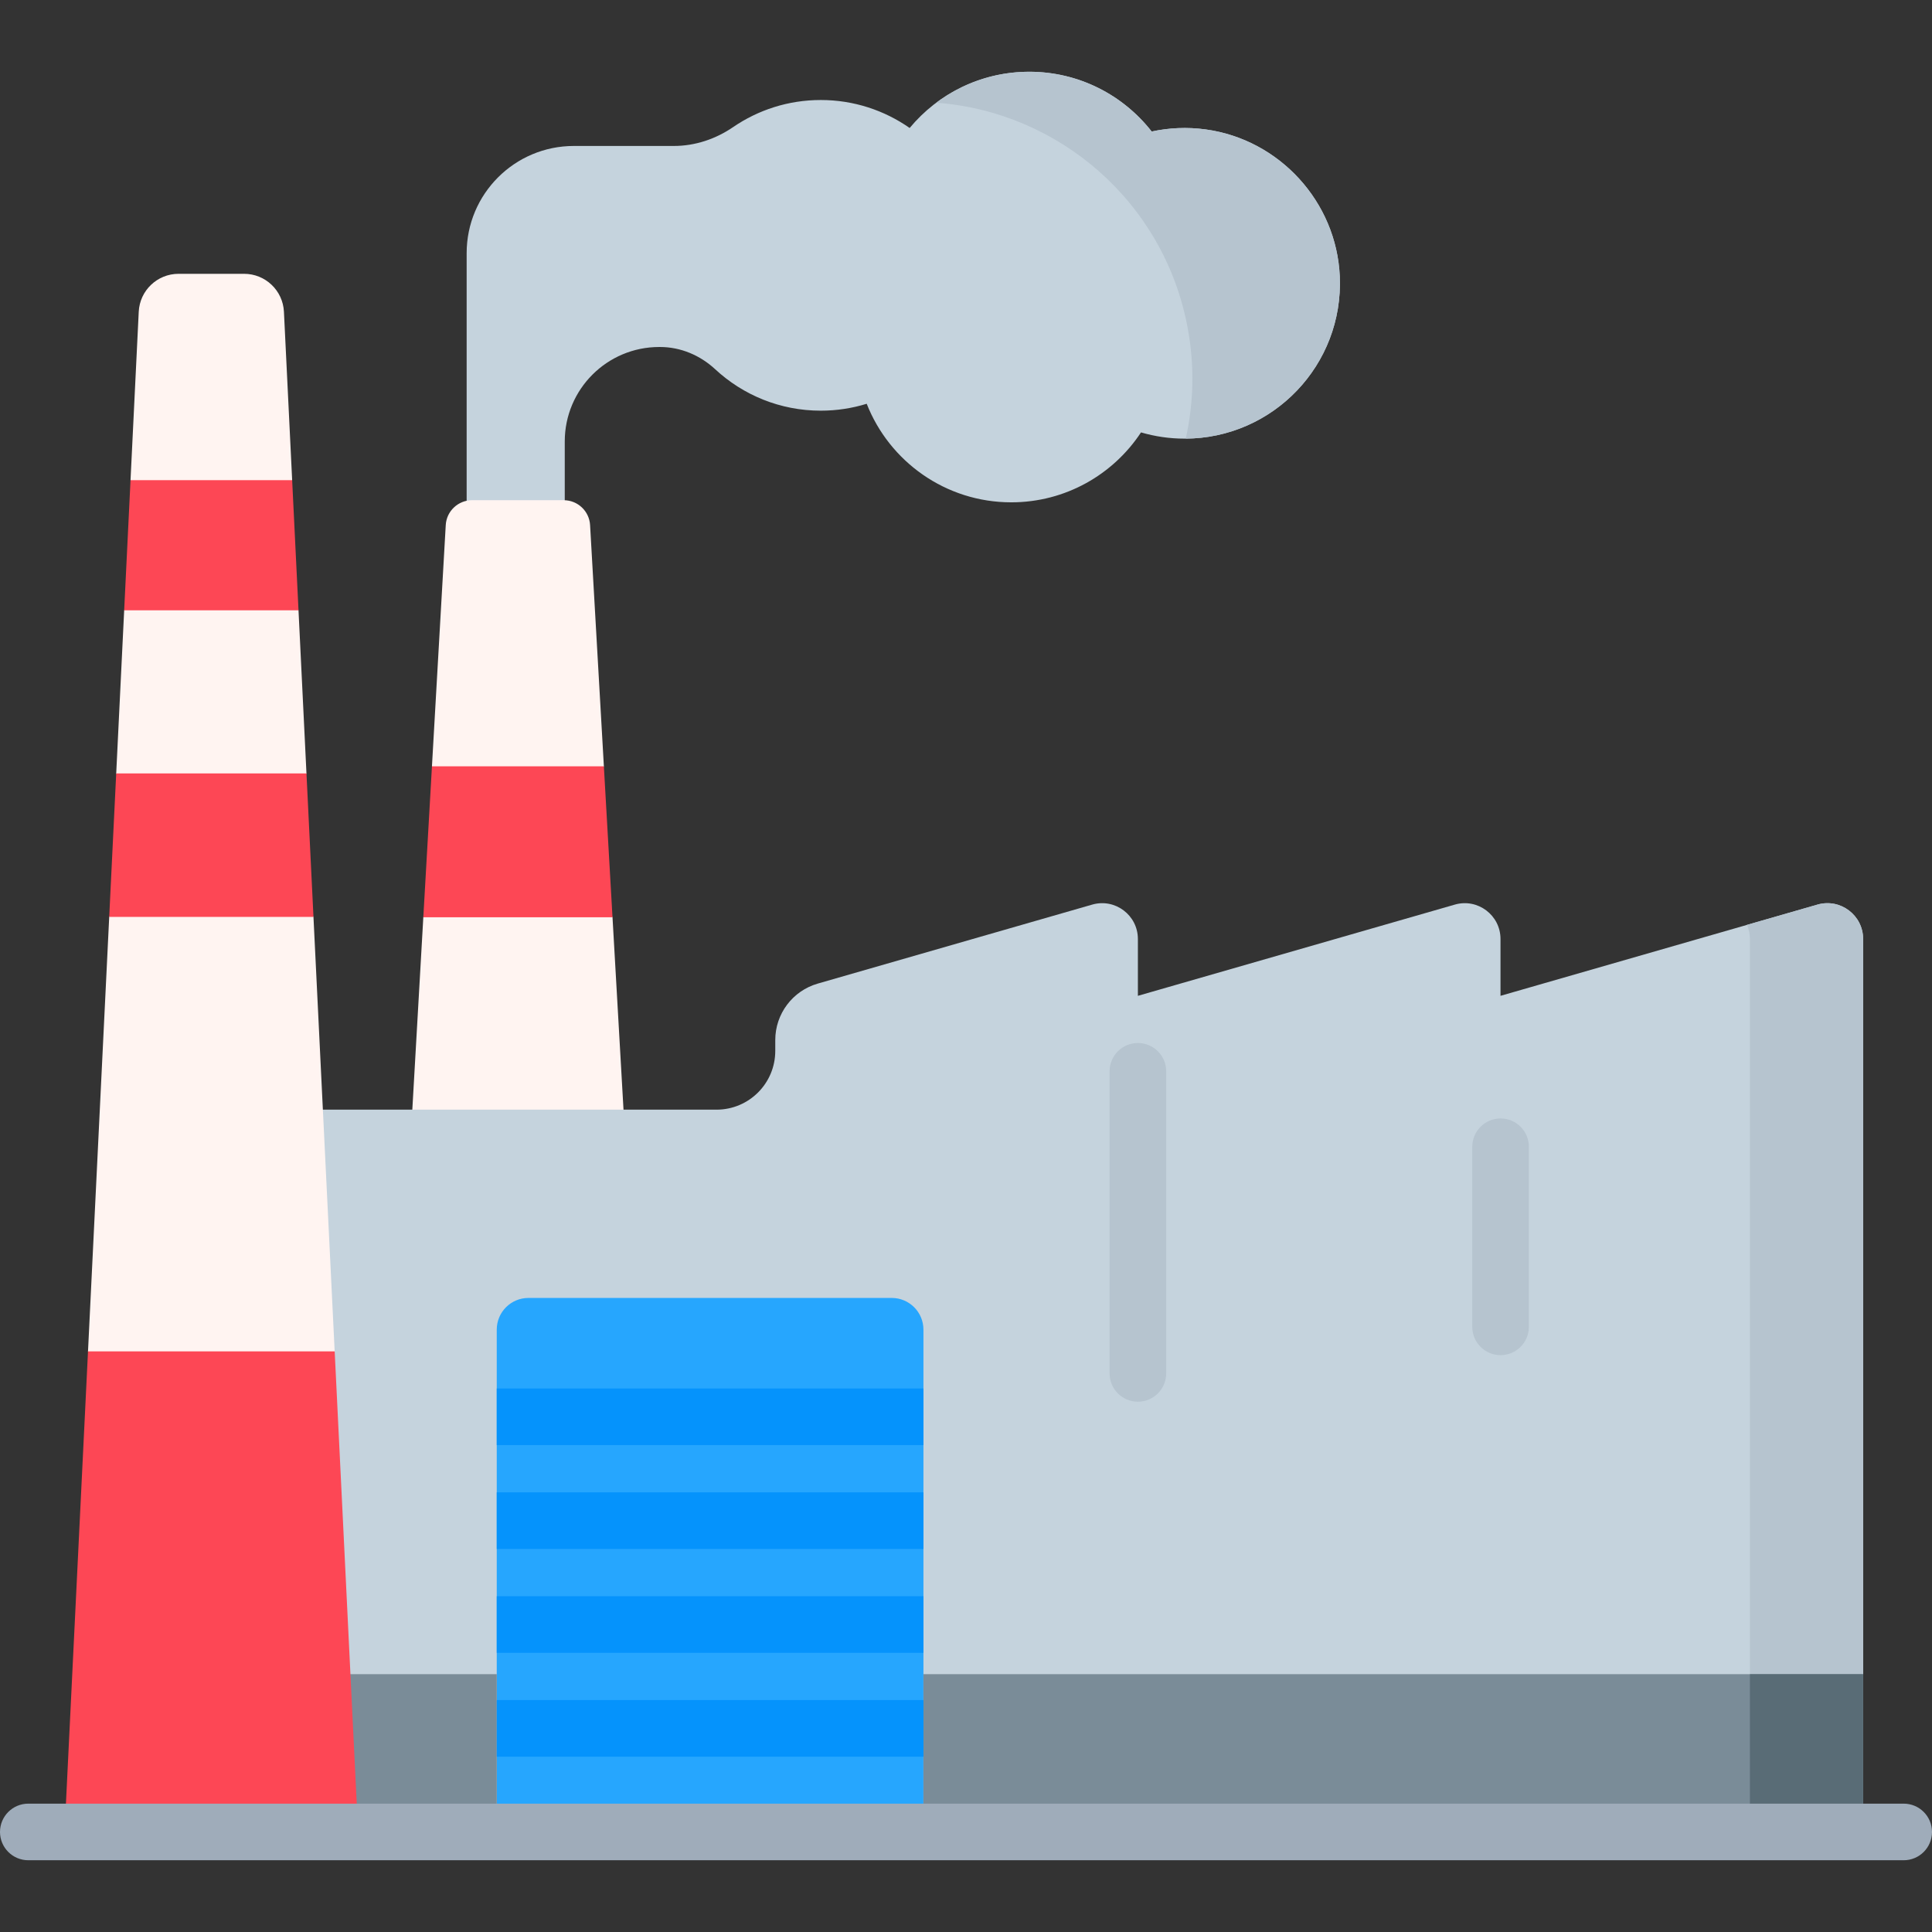 <svg id="Capa_1" enable-background="new 0 0 512 512" height="512" viewBox="0 0 512 512" width="512" xmlns="http://www.w3.org/2000/svg"><rect x="0" y="0" width="512" height="512" fill="#333333" stroke="none"/><path d="m319.534 34.3c-4.973-.681-9.786-.428-14.328.553-7.534-9.636-19.259-15.838-32.439-15.838-12.752 0-24.147 5.799-31.698 14.903-6.675-4.667-14.792-7.414-23.556-7.414-8.611 0-16.602 2.645-23.21 7.166-4.651 3.182-10.093 5.011-15.729 5.011h-26.496c-15.691 0-28.412 12.72-28.412 28.412v2.92 21.945 42.604h26v-17.571c0-13.825 11.208-25.033 25.033-25.033h.216c5.453 0 10.623 2.19 14.621 5.899 7.342 6.811 17.171 10.977 27.976 10.977 4.238 0 8.325-.642 12.172-1.831 6.009 15.29 20.893 26.12 38.316 26.12 14.372 0 27.016-7.37 34.379-18.531 3.667 1.07 7.54 1.655 11.552 1.655 23.361 0 42.178-19.46 41.123-43.054-.88-19.701-15.982-36.219-35.52-38.893z" fill="#c5d3dd"/><path d="m355.055 73.193c-.881-19.701-15.983-36.219-35.521-38.893-4.973-.681-9.786-.428-14.328.553-7.534-9.636-19.259-15.838-32.439-15.838-9.247 0-17.771 3.061-24.643 8.208 32.417 2.376 60.437 26.275 66.633 59.733 1.855 10.016 1.573 19.932-.516 29.283 23.218-.172 41.864-19.557 40.814-43.046z" fill="#b6c4cf"/><path d="m175.999 482.33h-77.495l13.68-239.248 11.144-20-8.856-20 3.655-63.927c.212-3.701 3.275-6.594 6.982-6.594h24.286c3.707 0 6.77 2.893 6.982 6.594l3.655 63.927-8.856 20 11.144 20z" fill="#fff4f1"/><path d="m114.471 203.082-2.287 40h50.135l-2.288-40z" fill="#fd4755"/><path d="m397.65 263.904v-15.065c0-6.307-6.043-10.857-12.105-9.112l-83.994 24.177v-15.065c0-6.307-6.043-10.857-12.105-9.112l-72.732 20.935c-6.669 1.919-11.261 8.021-11.261 14.96v2.882c0 8.598-6.97 15.568-15.568 15.568h-117.325v190.897h132.893 96.098 96.099 96.099v-236.13c0-6.307-6.043-10.857-12.105-9.112z" fill="#c5d3dd"/><path d="m481.644 239.727-18.672 5.374c.49 1.14.777 2.395.777 3.737v236.13h30v-236.13c0-6.307-6.044-10.856-12.105-9.111z" fill="#b6c4cf"/><path d="m244.72 482.33h-113.076v-129.965c0-4.637 3.759-8.396 8.396-8.396h96.283c4.637 0 8.396 3.759 8.396 8.396v129.965z" fill="#26a6fe"/><path d="m244.72 443.673h249.029v41.296h-249.029z" fill="#7a8c98"/><path d="m463.749 443.673h30v41.296h-30z" fill="#596c76"/><path d="m72.56 443.673h59.084v41.296h-59.084z" fill="#7a8c98"/><path d="m94.756 482.33h-77.495l12.529-51.817-6.467-72.381 5.62-115.138 10.928-19.018-9.072-19.018 2.109-43.215 10.842-17.249-9.158-17.249 2.178-44.635c.275-5.627 4.917-10.048 10.551-10.048h17.375c5.634 0 10.276 4.421 10.55 10.048l2.179 44.635-9.158 17.249 10.842 17.249 2.109 43.215-9.07 19.063 10.926 18.973 5.62 115.138-6.479 72.141z" fill="#fff4f1"/><path d="m23.322 358.132-6.061 124.198h77.495l-6.062-124.198z" fill="#fd4755"/><path d="m83.074 242.994-1.856-38.036h-50.42l-1.856 38.036z" fill="#fd4755"/><path d="m79.109 161.743-1.684-34.498h-42.834l-1.683 34.498z" fill="#fd4755"/><path d="m504.5 492.985h-497c-4.143 0-7.5-3.358-7.5-7.5s3.357-7.5 7.5-7.5h497c4.143 0 7.5 3.358 7.5 7.5s-3.357 7.5-7.5 7.5z" fill="#9facba"/><path d="m301.552 371.469c-4.143 0-7.5-3.358-7.5-7.5v-80.065c0-4.142 3.357-7.5 7.5-7.5s7.5 3.358 7.5 7.5v80.065c0 4.142-3.358 7.5-7.5 7.5z" fill="#b6c4cf"/><path d="m397.667 359.127c-4.143 0-7.5-3.358-7.5-7.5v-47.723c0-4.142 3.357-7.5 7.5-7.5s7.5 3.358 7.5 7.5v47.723c0 4.142-3.357 7.5-7.5 7.5z" fill="#b6c4cf"/><g fill="#0593fc"><path d="m131.644 395.486h113.076v15h-113.076z"/><path d="m131.644 450.541h113.076v15h-113.076z"/><path d="m131.644 423.013h113.076v15h-113.076z"/><path d="m131.644 367.959h113.076v15h-113.076z"/></g></svg>